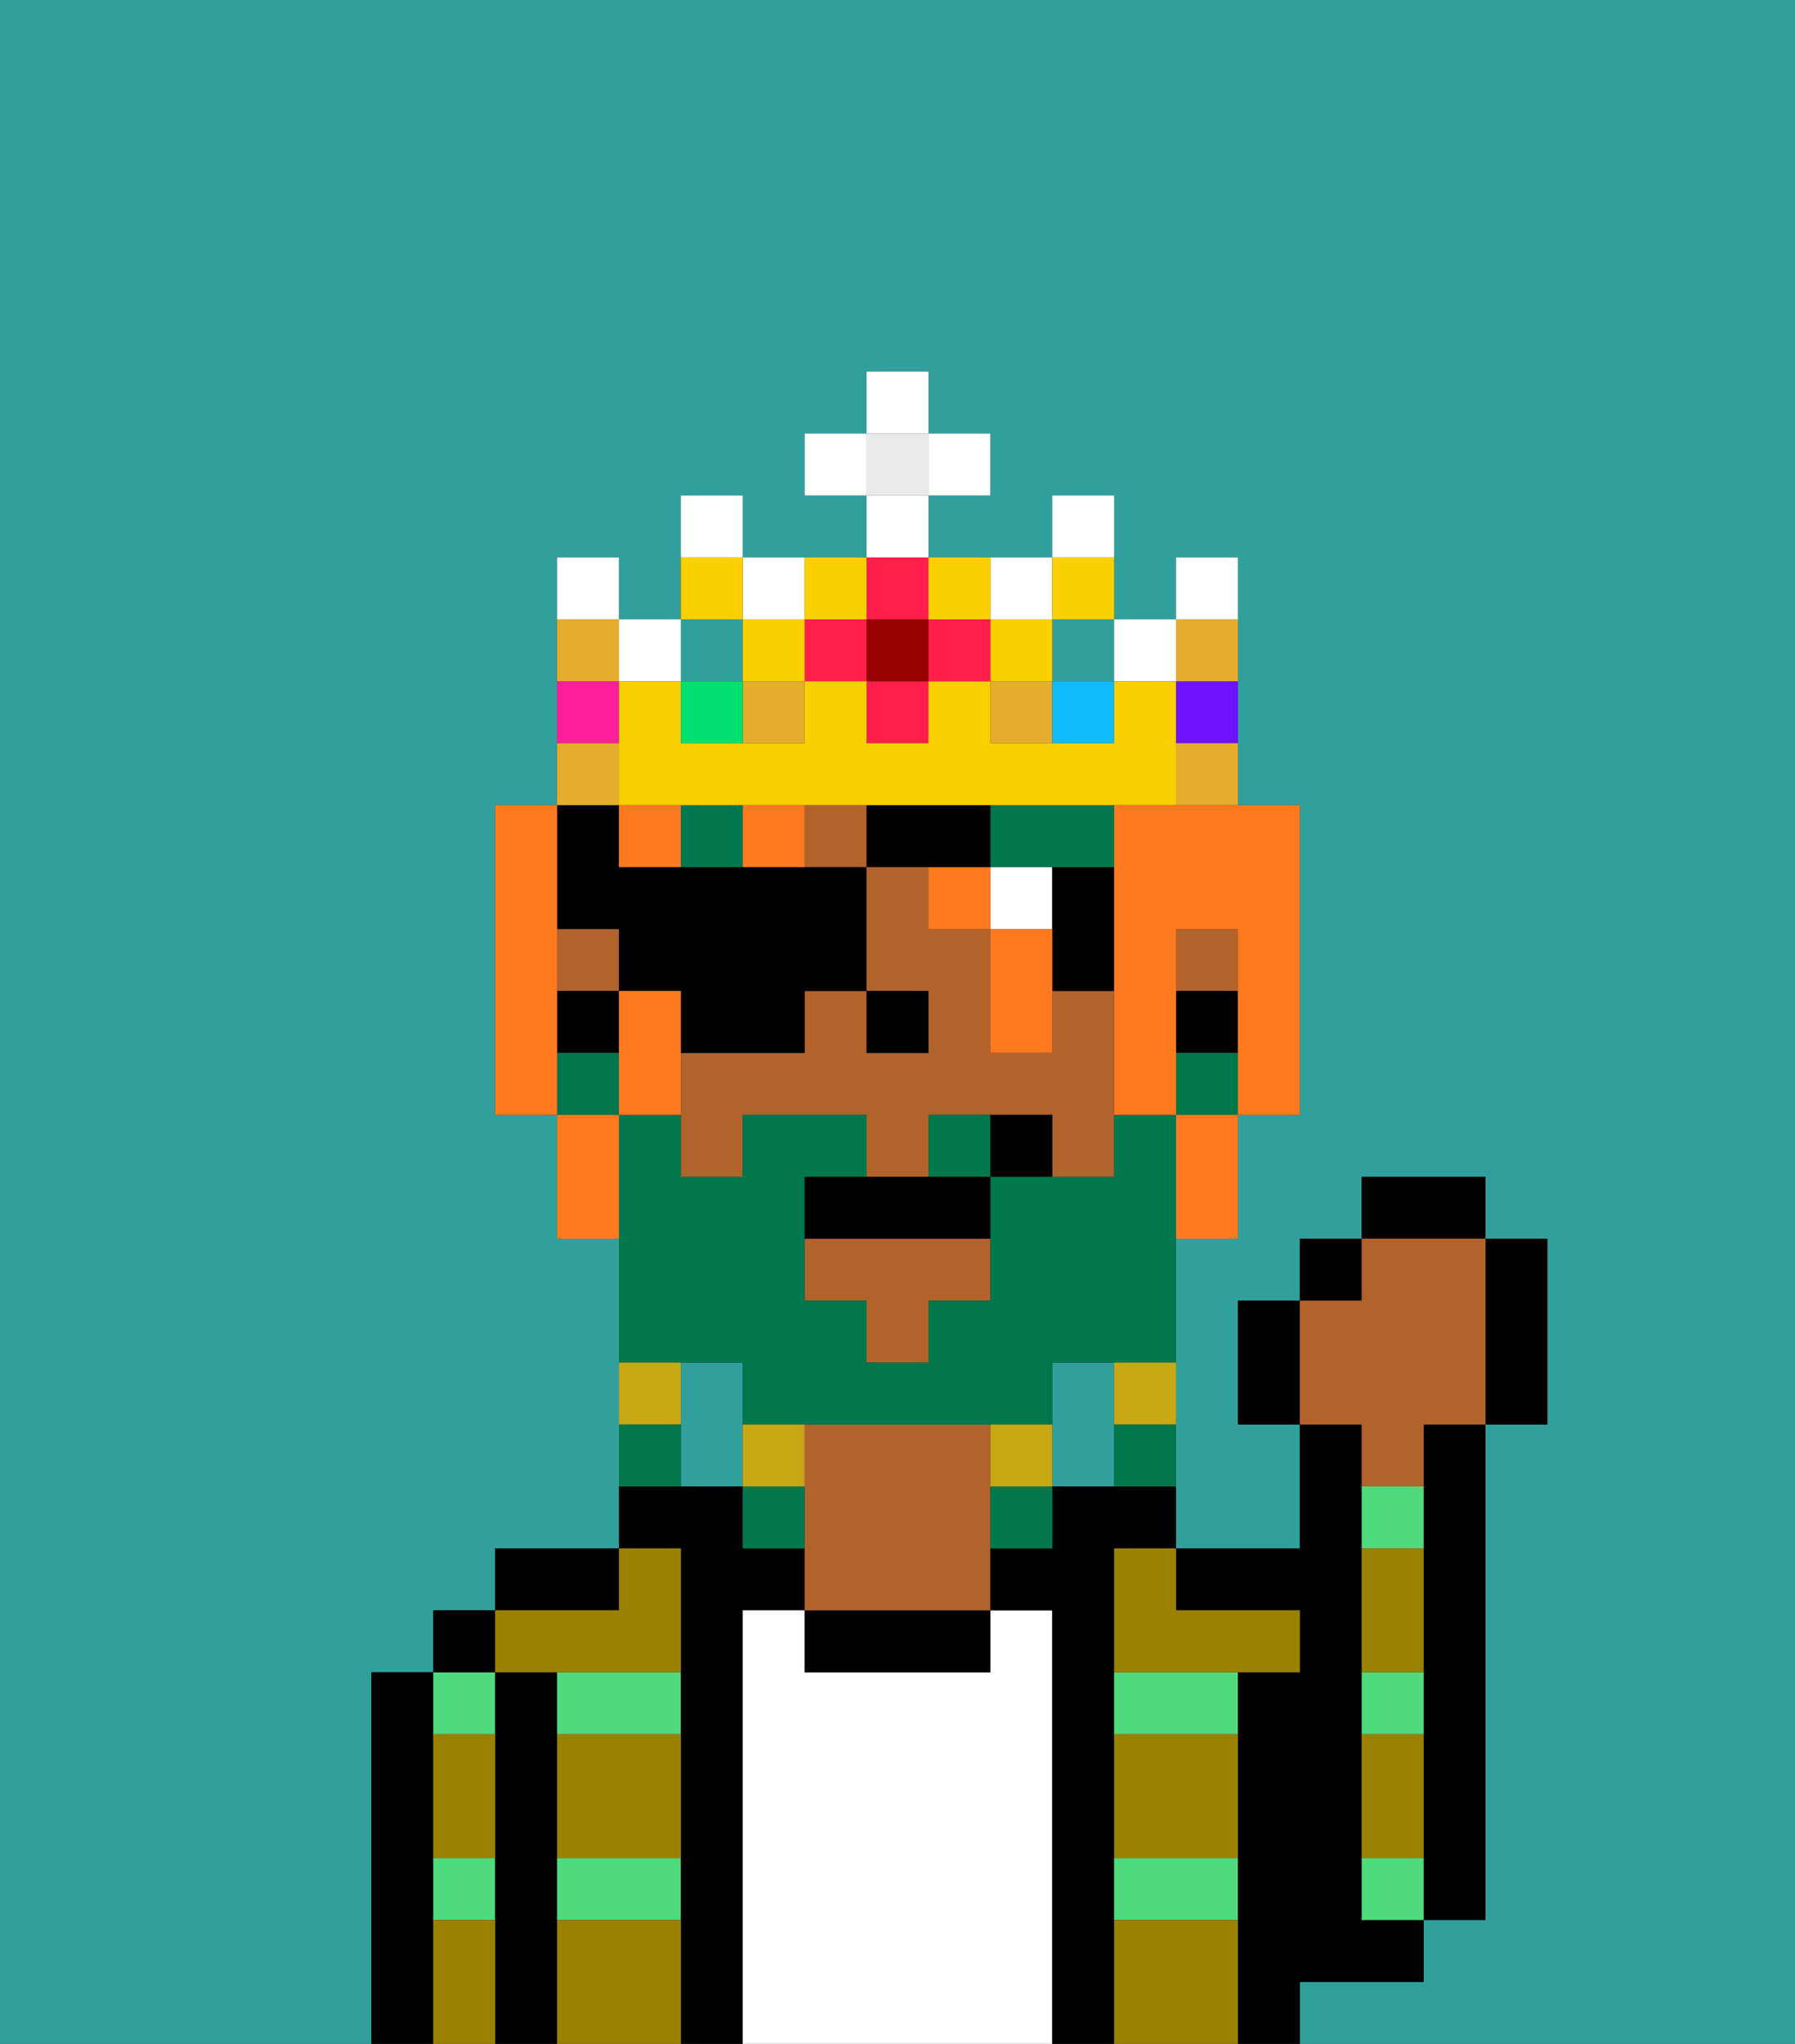 <svg xmlns="http://www.w3.org/2000/svg" viewBox="0 0 29 33"><rect x="0" y="0" width="29" height="33" fill="#333333" stroke="none"/><defs><style>polygon,rect,path{shape-rendering:crispedges;}.na299-1{fill:#31a09d;}.na299-2{fill:#000000;}.na299-3{fill:#4fdb7d;}.na299-4{fill:#ffffff;}.na299-5{fill:#b2622b;}.na299-6{fill:#9b8100;}.na299-7{fill:#ffffff;}.na299-8{fill:#00774c;}.na299-9{fill:#00774c;}.na299-10{fill:#c8a715;}.na299-11{fill:#ff791f;}.na299-12{fill:#e5ac2e;}.na299-13{fill:#ff1f4a;}.na299-14{fill:#fad000;}.na299-15{fill:#00e070;}.na299-16{fill:#ff1d99;}.na299-17{fill:#10bcff;}.na299-18{fill:#6e12ff;}.na299-19{fill:#900;}.na299-20{fill:#eaeaea;}</style></defs><path class="na299-1" d="M0,33H6V27H7V26H8V25h2V20H9V18H8V13H9V9h1v1h1V8h1V9h2V8H13V7h1V6h1V7h1V8H15V9h2V8h1v2h1V9h1v4h1v5H20v2H19v5h2V23H20V21h1V20h1V19h2v1h1v3H24v8H23v1H21v1h8V0H0Z"/><path class="na299-1" d="M18,22H17v2h1V22Z"/><path class="na299-1" d="M12,22H11v2h1V22Z"/><path class="na299-2" d="M23,24v7h1V23H23Z"/><path class="na299-2" d="M7,30V27H6v6H7V30Z"/><path class="na299-3" d="M7,31H8V30H7Z"/><path class="na299-3" d="M8,28V27H7v1Z"/><rect class="na299-2" x="7" y="26" width="1" height="1"/><path class="na299-2" d="M9,30V27H8v6H9V30Z"/><path class="na299-3" d="M9,31h2V30H9Z"/><path class="na299-3" d="M9,28h2V27H9Z"/><path class="na299-2" d="M10,25H8v1h2Z"/><path class="na299-2" d="M12,26h1V25H12V24H10v1h1v8h1V26Z"/><path class="na299-4" d="M17,26H16v1H13V26H12v7h5V26Z"/><path class="na299-2" d="M13,26v1h3V26H13Z"/><path class="na299-5" d="M16,23H13v3h3V23Z"/><path class="na299-2" d="M18,30V25h1V24H17v1H16v1h1v7h1V30Z"/><path class="na299-3" d="M18,28h2V27H18Z"/><path class="na299-3" d="M18,31h2V30H18Z"/><path class="na299-2" d="M22,32h1V31H22V23H21v2H19v1h2v1H20v6h1V32Z"/><path class="na299-3" d="M23,24H22v1h1Z"/><path class="na299-3" d="M22,30v1h1V30Z"/><path class="na299-3" d="M23,27H22v1h1Z"/><path class="na299-6" d="M18,31v2h2V31Z"/><path class="na299-6" d="M9,31v2h2V31Z"/><path class="na299-6" d="M9,29v1h2V28H9Z"/><path class="na299-6" d="M18,29v1h2V28H18Z"/><path class="na299-6" d="M9,27h2V25H10v1H8v1Z"/><path class="na299-6" d="M18,26v1h3V26H19V25H18Z"/><path class="na299-6" d="M23,29V28H22v2h1Z"/><path class="na299-6" d="M23,26V25H22v2h1Z"/><path class="na299-6" d="M7,31v2H8V31Z"/><path class="na299-6" d="M7,29v1H8V28H7Z"/><path class="na299-5" d="M17,16v1H16V15H15V14H14v2h1v1H14V16H13v1H11v2h1V18h2v1h1V18h2v1h1V16Z"/><rect class="na299-5" x="19" y="15" width="1" height="1"/><rect class="na299-5" x="9" y="15" width="1" height="1"/><polygon class="na299-5" points="13 21 14 21 14 22 15 22 15 21 16 21 16 20 13 20 13 21"/><rect class="na299-5" x="13" y="13" width="1" height="1"/><rect class="na299-2" x="19" y="16" width="1" height="1"/><path class="na299-2" d="M10,15v1h1v1h2V16h1V14H10V13H9v2Z"/><rect class="na299-2" x="9" y="16" width="1" height="1"/><rect class="na299-2" x="14" y="16" width="1" height="1"/><rect class="na299-7" x="16" y="14" width="1" height="1"/><path class="na299-2" d="M17,15v1h1V14H17Z"/><path class="na299-8" d="M11,13v1h1V13Z"/><path class="na299-8" d="M16,14h2V13H16Z"/><path class="na299-9" d="M12,22v1h5V22h2V18H18v1H16v2H15v1H14V21H13V19h1V18H12v1H11V18H10v4h2Z"/><path class="na299-9" d="M15,18v1h1V18Z"/><rect class="na299-9" x="19" y="17" width="1" height="1"/><rect class="na299-9" x="9" y="17" width="1" height="1"/><path class="na299-10" d="M18,23h1V22H18Z"/><path class="na299-9" d="M18,24h1V23H18Z"/><path class="na299-10" d="M16,23v1h1V23Z"/><path class="na299-9" d="M16,25h1V24H16Z"/><path class="na299-10" d="M13,23H12v1h1Z"/><path class="na299-9" d="M12,24v1h1V24Z"/><path class="na299-10" d="M11,22H10v1h1Z"/><path class="na299-9" d="M11,23H10v1h1Z"/><path class="na299-2" d="M14,19H13v1h3V19H14Z"/><path class="na299-2" d="M16,18v1h1V18Z"/><path class="na299-2" d="M20,21v2h1V21Z"/><rect class="na299-2" x="21" y="20" width="1" height="1"/><rect class="na299-2" x="22" y="19" width="2" height="1"/><path class="na299-2" d="M24,23h1V20H24v3Z"/><path class="na299-5" d="M22,24h1V23h1V20H22v1H21v2h1Z"/><path class="na299-11" d="M9,16V13H8v5H9V16Z"/><path class="na299-11" d="M11,16H10v2h1V16Z"/><rect class="na299-11" x="15" y="14" width="1" height="1"/><path class="na299-11" d="M10,13v1h1V13Z"/><path class="na299-11" d="M12,13v1h1V13Z"/><path class="na299-11" d="M18,13v5h1V15h1v3h1V13H18Z"/><path class="na299-11" d="M9,18v2h1V18Z"/><path class="na299-11" d="M16,15v2h1V15Z"/><path class="na299-11" d="M19,19v1h1V18H19Z"/><path class="na299-2" d="M16,14V13H14v1h2Z"/><rect class="na299-1" x="17" y="10" width="1" height="1"/><rect class="na299-12" x="12" y="11" width="1" height="1"/><rect class="na299-12" x="16" y="11" width="1" height="1"/><rect class="na299-1" x="11" y="10" width="1" height="1"/><rect class="na299-13" x="14" y="11" width="1" height="1"/><rect class="na299-13" x="13" y="10" width="1" height="1"/><path class="na299-7" d="M12,8H11V9h1Z"/><path class="na299-7" d="M13,10V9H12v1Z"/><path class="na299-7" d="M17,10V9H16v1Z"/><rect class="na299-7" x="18" y="10" width="1" height="1"/><rect class="na299-7" x="10" y="10" width="1" height="1"/><path class="na299-7" d="M10,9H9v1h1Z"/><path class="na299-7" d="M18,8H17V9h1Z"/><rect class="na299-14" x="16" y="10" width="1" height="1"/><rect class="na299-14" x="12" y="10" width="1" height="1"/><rect class="na299-15" x="11" y="11" width="1" height="1"/><path class="na299-14" d="M12,9H11v1h1Z"/><path class="na299-14" d="M18,10V9H17v1Z"/><path class="na299-16" d="M10,11H9v1h1Z"/><rect class="na299-17" x="17" y="11" width="1" height="1"/><path class="na299-14" d="M12,13h7V11H18v1H16V11H15v1H14V11H13v1H11V11H10v2h2Z"/><path class="na299-18" d="M19,12h1V11H19Z"/><path class="na299-7" d="M20,9H19v1h1Z"/><rect class="na299-13" x="15" y="10" width="1" height="1"/><rect class="na299-13" x="14" y="9" width="1" height="1"/><rect class="na299-19" x="14" y="10" width="1" height="1"/><path class="na299-14" d="M14,10V9H13v1Z"/><path class="na299-14" d="M16,10V9H15v1Z"/><rect class="na299-20" x="14" y="7" width="1" height="1"/><rect class="na299-7" x="14" y="8" width="1" height="1"/><rect class="na299-7" x="13" y="7" width="1" height="1"/><rect class="na299-7" x="15" y="7" width="1" height="1"/><rect class="na299-7" x="14" y="6" width="1" height="1"/><path class="na299-12" d="M10,12H9v1h1Z"/><path class="na299-12" d="M19,13h1V12H19Z"/><path class="na299-12" d="M20,11V10H19v1Z"/><path class="na299-12" d="M10,10H9v1h1Z"/></svg>